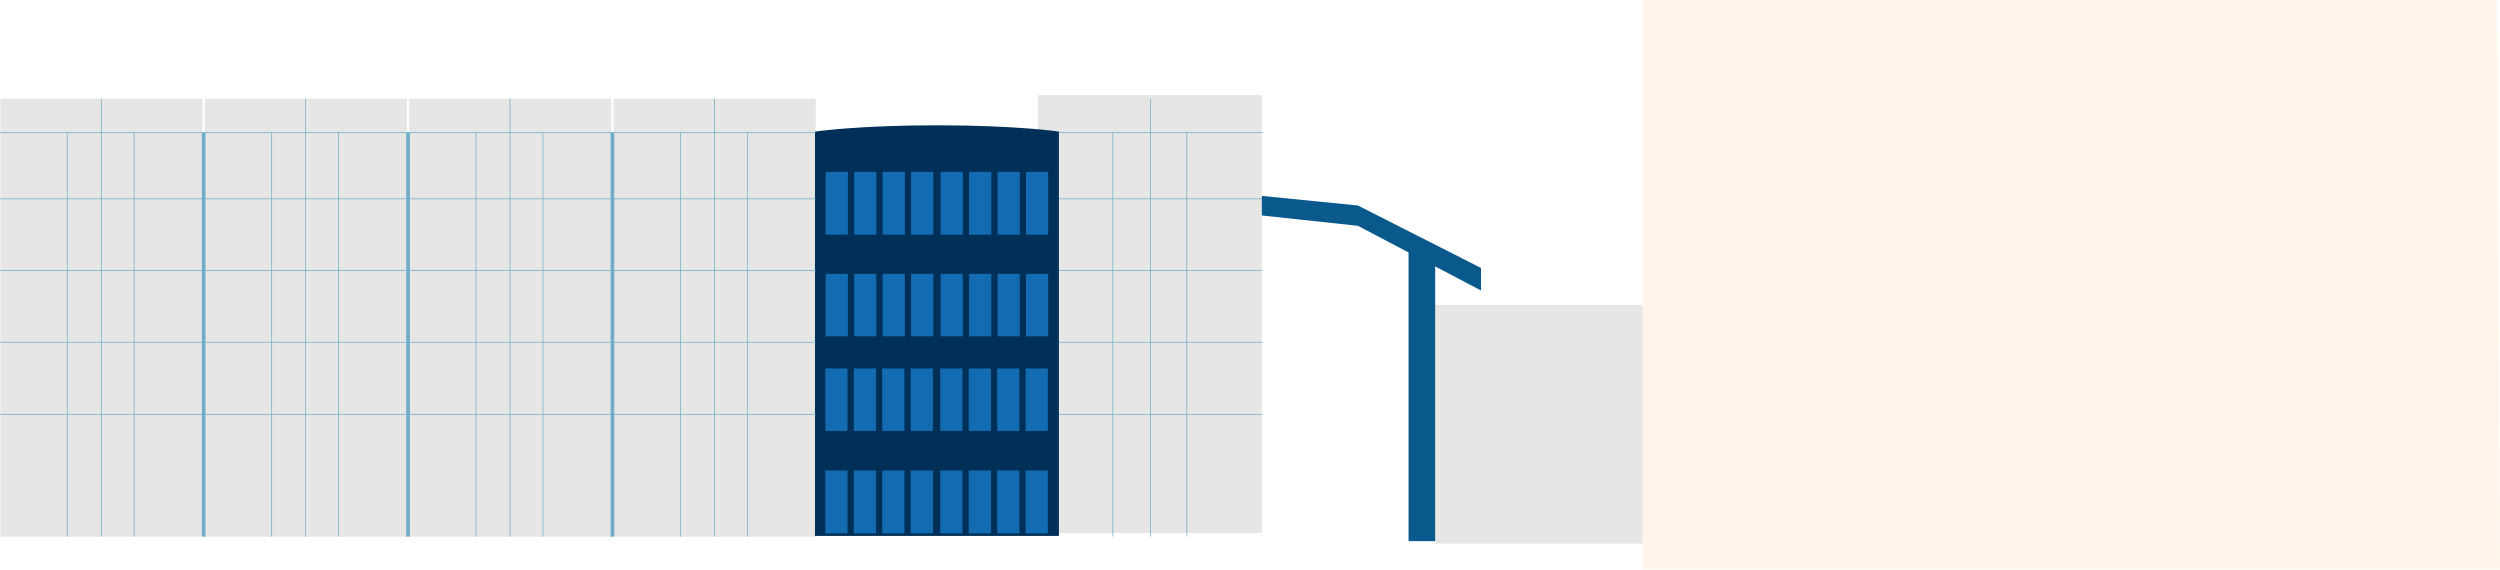 <?xml version="1.0" encoding="UTF-8"?>
<svg xmlns="http://www.w3.org/2000/svg" version="1.1" xmlns:xlink="http://www.w3.org/1999/xlink" viewBox="0 0 676.4 154.1">
  <defs>
    <style>
      .cls-1 {
        fill: #e6e6e5;
      }

      .cls-2 {
        fill: #a19078;
      }

      .cls-3 {
        stroke-width: .2px;
      }

      .cls-3, .cls-4, .cls-5 {
        fill: none;
      }

      .cls-3, .cls-5 {
        stroke: #71acca;
        stroke-miterlimit: 10;
      }

      .cls-6 {
        fill: #136cb2;
      }

      .cls-7 {
        fill: #003057;
      }

      .cls-8 {
        clip-path: url(#clippath-1);
      }

      .cls-9 {
        fill: #09598d;
      }

      .cls-10 {
        fill: url(#PLS);
      }

      .cls-11 {
        clip-path: url(#clippath-3);
      }

      .cls-12 {
        fill: #273c63;
      }

      .cls-13 {
        fill: #fff5ec;
      }

      .cls-14 {
        clip-path: url(#clippath-2);
      }

      .cls-15 {
        fill: #cfc1a7;
      }

      .cls-16 {
        fill: #4867a1;
      }

      .cls-17 {
        clip-path: url(#clippath);
      }
    </style>
    <clipPath id="clippath">
      <rect class="cls-4" x="254.2" y="46.4" width="29.4" height="44.6"/>
    </clipPath>
    <clipPath id="clippath-1">
      <rect class="cls-4" x="223.1" y="46.4" width="29.4" height="44.6"/>
    </clipPath>
    <clipPath id="clippath-2">
      <rect class="cls-4" x="254.1" y="99.7" width="29.4" height="44.6"/>
    </clipPath>
    <clipPath id="clippath-3">
      <rect class="cls-4" x="223" y="99.7" width="29.4" height="44.6"/>
    </clipPath>
    <pattern id="PLS" x="0" y="0" width="342" height="334.6" patternTransform="translate(-22665.3 10421) scale(.5 .6)" patternUnits="userSpaceOnUse" viewBox="0 0 342 334.6">
      <g>
        <rect class="cls-4" width="342" height="334.6"/>
        <g>
          <rect class="cls-4" width="342" height="334.6"/>
          <g>
            <rect class="cls-4" width="342" height="334.6"/>
            <g>
              <polygon class="cls-15" points="327.1 314.4 334.5 320.6 341.8 314.4 341.8 273.9 334.5 267.7 327.1 273.9 327.1 314.4"/>
              <polygon class="cls-2" points="329.8 290 334.5 294.1 339.1 290 339.1 275.3 334.5 271.2 329.8 275.3 329.8 290"/>
              <polygon class="cls-2" points="329.8 314.2 334.5 318.3 339.1 314.2 339.1 299.5 334.5 295.3 329.8 299.5 329.8 314.2"/>
              <polygon class="cls-15" points="335.8 333.4 343.2 338.8 350.6 333.2 350.6 322.9 343.2 316.7 335.8 322.9 335.8 333.4"/>
              <polygon class="cls-2" points="338.5 331.1 343.2 334.6 347.9 331.1 347.9 324.4 343.2 320.9 338.5 324.4 338.5 331.1"/>
              <polygon class="cls-15" points="309.9 314.4 317.3 320.6 324.7 314.4 324.7 273.9 317.3 267.7 309.9 273.9 309.9 314.4"/>
              <polygon class="cls-2" points="312.6 290 317.3 294.1 322 290 322 275.3 317.3 271.2 312.6 275.3 312.6 290"/>
              <polygon class="cls-2" points="312.6 314.2 317.3 318.3 322 314.2 322 299.5 317.3 295.3 312.6 299.5 312.6 314.2"/>
              <polygon class="cls-15" points="301.6 333.4 309 338.8 316.4 333.2 316.4 322.9 309 316.7 301.6 322.9 301.6 333.4"/>
              <polygon class="cls-2" points="304.3 331.1 309 334.6 313.7 331.1 313.7 324.4 309 320.9 304.3 324.4 304.3 331.1"/>
              <polygon class="cls-12" points="292.8 314.4 300.2 320.6 307.6 314.4 307.6 273.9 300.2 267.7 292.8 273.9 292.8 314.4"/>
              <polygon class="cls-16" points="295.4 314.4 305 314.4 305 295.3 295.4 295.3 295.4 314.4"/>
            </g>
            <g>
              <polygon class="cls-15" points="173.2 314.4 180.6 320.6 188 314.4 188 273.9 180.6 267.7 173.2 273.9 173.2 314.4"/>
              <polygon class="cls-2" points="175.9 290 180.6 294.1 185.3 290 185.3 275.3 180.6 271.2 175.9 275.3 175.9 290"/>
              <polygon class="cls-2" points="175.9 314.2 180.6 318.3 185.3 314.2 185.3 299.5 180.6 295.3 175.9 299.5 175.9 314.2"/>
              <polygon class="cls-15" points="156.1 314.4 163.4 320.6 170.8 314.4 170.8 273.9 163.4 267.7 156.1 273.9 156.1 314.4"/>
              <polygon class="cls-2" points="158.8 290 163.4 294.1 168.1 290 168.1 275.3 163.4 271.2 158.8 275.3 158.8 290"/>
              <polygon class="cls-2" points="158.8 314.2 163.4 318.3 168.1 314.2 168.1 299.5 163.4 295.3 158.8 299.5 158.8 314.2"/>
              <polygon class="cls-15" points="164.8 333.4 172.2 338.8 179.6 333.2 179.6 322.9 172.2 316.7 164.8 322.9 164.8 333.4"/>
              <polygon class="cls-2" points="167.5 331.1 172.2 334.6 176.9 331.1 176.9 324.4 172.2 320.9 167.5 324.4 167.5 331.1"/>
              <polygon class="cls-15" points="138.9 314.4 146.3 320.6 153.7 314.4 153.7 273.9 146.3 267.7 138.9 273.9 138.9 314.4"/>
              <polygon class="cls-2" points="141.6 290 146.3 294.1 151 290 151 275.3 146.3 271.2 141.6 275.3 141.6 290"/>
              <polygon class="cls-2" points="141.6 314.2 146.3 318.3 151 314.2 151 299.5 146.3 295.3 141.6 299.5 141.6 314.2"/>
              <polygon class="cls-15" points="130.6 333.4 138 338.8 145.4 333.2 145.4 322.9 138 316.7 130.6 322.9 130.6 333.4"/>
              <polygon class="cls-2" points="133.3 331.1 138 334.6 142.7 331.1 142.7 324.4 138 320.9 133.3 324.4 133.3 331.1"/>
              <polygon class="cls-12" points="121.8 314.4 129.2 320.6 136.6 314.4 136.6 273.9 129.2 267.7 121.8 273.9 121.8 314.4"/>
              <polygon class="cls-16" points="124.4 314.4 134.1 314.4 134.1 295.3 124.4 295.3 124.4 314.4"/>
              <polygon class="cls-15" points="205.1 314.4 197.7 320.6 190.3 314.4 190.3 273.9 197.7 267.7 205.1 273.9 205.1 314.4"/>
              <polygon class="cls-2" points="202.4 290 197.7 294.1 193 290 193 275.3 197.7 271.2 202.4 275.3 202.4 290"/>
              <polygon class="cls-2" points="202.4 314.2 197.7 318.3 193 314.2 193 299.5 197.7 295.3 202.4 299.5 202.4 314.2"/>
              <polygon class="cls-15" points="213.8 333.4 206.4 338.8 199 333.2 199 322.9 206.4 316.7 213.8 322.9 213.8 333.4"/>
              <polygon class="cls-2" points="211.1 331.1 206.4 334.6 201.7 331.1 201.7 324.4 206.4 320.9 211.1 324.4 211.1 331.1"/>
              <polygon class="cls-12" points="222.2 314.4 214.8 320.6 207.4 314.4 207.4 273.9 214.8 267.7 222.2 273.9 222.2 314.4"/>
              <rect class="cls-16" x="210" y="295.3" width="9.7" height="19.1"/>
              <polygon class="cls-15" points="241.6 314.4 249 320.6 256.4 314.4 256.4 273.9 249 267.7 241.6 273.9 241.6 314.4"/>
              <polygon class="cls-2" points="244.3 290 249 294.1 253.7 290 253.7 275.3 249 271.2 244.3 275.3 244.3 290"/>
              <polygon class="cls-2" points="244.3 314.2 249 318.3 253.7 314.2 253.7 299.5 249 295.3 244.3 299.5 244.3 314.2"/>
              <polygon class="cls-15" points="224.5 314.4 231.9 320.6 239.3 314.4 239.3 273.9 231.9 267.7 224.5 273.9 224.5 314.4"/>
              <polygon class="cls-2" points="227.2 290 231.9 294.1 236.6 290 236.6 275.3 231.9 271.2 227.2 275.3 227.2 290"/>
              <polygon class="cls-2" points="227.2 314.2 231.9 318.3 236.6 314.2 236.6 299.5 231.9 295.3 227.2 299.5 227.2 314.2"/>
              <polygon class="cls-15" points="233.1 333.4 240.5 338.8 247.9 333.2 247.9 322.9 240.5 316.7 233.1 322.9 233.1 333.4"/>
              <polygon class="cls-2" points="235.8 331.1 240.5 334.6 245.2 331.1 245.2 324.4 240.5 320.9 235.8 324.4 235.8 331.1"/>
              <polygon class="cls-15" points="275.9 314.4 283.3 320.6 290.7 314.4 290.7 273.9 283.3 267.7 275.9 273.9 275.9 314.4"/>
              <polygon class="cls-2" points="278.6 290 283.3 294.1 288 290 288 275.3 283.3 271.2 278.6 275.3 278.6 290"/>
              <polygon class="cls-2" points="278.6 314.2 283.3 318.3 288 314.2 288 299.5 283.3 295.3 278.6 299.5 278.6 314.2"/>
              <polygon class="cls-15" points="258.8 314.4 266.1 320.6 273.5 314.4 273.5 273.9 266.1 267.7 258.8 273.9 258.8 314.4"/>
              <polygon class="cls-2" points="261.5 290 266.1 294.1 270.9 290 270.9 275.3 266.1 271.2 261.5 275.3 261.5 290"/>
              <polygon class="cls-2" points="261.5 314.2 266.1 318.3 270.9 314.2 270.9 299.5 266.1 295.3 261.5 299.5 261.5 314.2"/>
              <polygon class="cls-15" points="267.3 333.4 274.7 338.8 282.1 333.2 282.1 322.9 274.7 316.7 267.3 322.9 267.3 333.4"/>
              <polygon class="cls-2" points="270 331.1 274.7 334.6 279.4 331.1 279.4 324.4 274.7 320.9 270 324.4 270 331.1"/>
            </g>
            <g>
              <polygon class="cls-15" points="2.2 314.4 9.6 320.6 17 314.4 17 273.9 9.6 267.7 2.2 273.9 2.2 314.4"/>
              <polygon class="cls-2" points="4.9 290 9.6 294.1 14.3 290 14.3 275.3 9.6 271.2 4.9 275.3 4.9 290"/>
              <polygon class="cls-2" points="4.9 314.2 9.6 318.3 14.3 314.2 14.3 299.5 9.6 295.3 4.9 299.5 4.9 314.2"/>
              <polygon class="cls-15" points="-6.2 333.4 1.2 338.8 8.6 333.2 8.6 322.9 1.2 316.7 -6.2 322.9 -6.2 333.4"/>
              <polygon class="cls-2" points="-3.5 331.1 1.2 334.6 5.9 331.1 5.9 324.4 1.2 320.9 -3.5 324.4 -3.5 331.1"/>
              <polygon class="cls-15" points="34.1 314.4 26.7 320.6 19.3 314.4 19.3 273.9 26.7 267.7 34.1 273.9 34.1 314.4"/>
              <polygon class="cls-2" points="31.4 290 26.7 294.1 22 290 22 275.3 26.7 271.2 31.4 275.3 31.4 290"/>
              <polygon class="cls-2" points="31.4 314.2 26.7 318.3 22 314.2 22 299.5 26.7 295.3 31.4 299.5 31.4 314.2"/>
              <polygon class="cls-15" points="42.8 333.4 35.3 338.8 28 333.2 28 322.9 35.3 316.7 42.8 322.9 42.8 333.4"/>
              <polygon class="cls-2" points="40 331.1 35.3 334.6 30.7 331.1 30.7 324.4 35.3 320.9 40 324.4 40 331.1"/>
              <polygon class="cls-12" points="51.2 314.4 43.8 320.6 36.4 314.4 36.4 273.9 43.8 267.7 51.2 273.9 51.2 314.4"/>
              <rect class="cls-16" x="39" y="295.3" width="9.7" height="19.1"/>
              <polygon class="cls-15" points="70.6 314.4 78 320.6 85.4 314.4 85.4 273.9 78 267.7 70.6 273.9 70.6 314.4"/>
              <polygon class="cls-2" points="73.3 290 78 294.1 82.7 290 82.7 275.3 78 271.2 73.3 275.3 73.3 290"/>
              <polygon class="cls-2" points="73.3 314.2 78 318.3 82.7 314.2 82.7 299.5 78 295.3 73.3 299.5 73.3 314.2"/>
              <polygon class="cls-15" points="53.5 314.4 60.9 320.6 68.3 314.4 68.3 273.9 60.9 267.7 53.5 273.9 53.5 314.4"/>
              <polygon class="cls-2" points="56.2 290 60.9 294.1 65.6 290 65.6 275.3 60.9 271.2 56.2 275.3 56.2 290"/>
              <polygon class="cls-2" points="56.2 314.2 60.9 318.3 65.6 314.2 65.6 299.5 60.9 295.3 56.2 299.5 56.2 314.2"/>
              <polygon class="cls-15" points="62.1 333.4 69.5 338.8 76.9 333.2 76.9 322.9 69.5 316.7 62.1 322.9 62.1 333.4"/>
              <polygon class="cls-2" points="64.8 331.1 69.5 334.6 74.2 331.1 74.2 324.4 69.5 320.9 64.8 324.4 64.8 331.1"/>
              <polygon class="cls-15" points="104.9 314.4 112.3 320.6 119.7 314.4 119.7 273.9 112.3 267.7 104.9 273.9 104.9 314.4"/>
              <polygon class="cls-2" points="107.6 290 112.3 294.1 117 290 117 275.3 112.3 271.2 107.6 275.3 107.6 290"/>
              <polygon class="cls-2" points="107.6 314.2 112.3 318.3 117 314.2 117 299.5 112.3 295.3 107.6 299.5 107.6 314.2"/>
              <polygon class="cls-15" points="87.8 314.4 95.2 320.6 102.6 314.4 102.6 273.9 95.2 267.7 87.8 273.9 87.8 314.4"/>
              <polygon class="cls-2" points="90.5 290 95.2 294.1 99.8 290 99.8 275.3 95.2 271.2 90.5 275.3 90.5 290"/>
              <polygon class="cls-2" points="90.5 314.2 95.2 318.3 99.8 314.2 99.8 299.5 95.2 295.3 90.5 299.5 90.5 314.2"/>
              <polygon class="cls-15" points="96.3 333.4 103.7 338.8 111.1 333.2 111.1 322.9 103.7 316.7 96.3 322.9 96.3 333.4"/>
              <polygon class="cls-2" points="99 331.1 103.7 334.6 108.4 331.1 108.4 324.4 103.7 320.9 99 324.4 99 331.1"/>
            </g>
            <g>
              <polygon class="cls-15" points="241.6 247.5 249 253.7 256.4 247.5 256.4 206.9 249 200.7 241.6 206.9 241.6 247.5"/>
              <polygon class="cls-2" points="244.3 223.1 249 227.2 253.7 223.1 253.7 208.4 249 204.2 244.3 208.4 244.3 223.1"/>
              <polygon class="cls-2" points="244.3 247.2 249 251.4 253.7 247.2 253.7 232.6 249 228.4 244.3 232.6 244.3 247.2"/>
              <polygon class="cls-15" points="224.5 247.5 231.9 253.7 239.2 247.5 239.2 206.9 231.9 200.7 224.5 206.9 224.5 247.5"/>
              <polygon class="cls-2" points="227.2 223.1 231.9 227.2 236.6 223.1 236.6 208.4 231.9 204.2 227.2 208.4 227.2 223.1"/>
              <polygon class="cls-2" points="227.2 247.2 231.9 251.4 236.6 247.2 236.6 232.6 231.9 228.4 227.2 232.6 227.2 247.2"/>
              <polygon class="cls-15" points="233.2 266.5 240.6 271.9 248 266.3 248 256 240.6 249.8 233.2 256 233.2 266.5"/>
              <polygon class="cls-2" points="235.9 264.2 240.6 267.7 245.3 264.2 245.3 257.5 240.6 254 235.9 257.5 235.9 264.2"/>
              <polygon class="cls-15" points="207.3 247.5 214.7 253.7 222.1 247.5 222.1 206.9 214.7 200.7 207.3 206.9 207.3 247.5"/>
              <polygon class="cls-2" points="210 223.1 214.7 227.2 219.4 223.1 219.4 208.4 214.7 204.2 210 208.4 210 223.1"/>
              <polygon class="cls-2" points="210 247.2 214.7 251.4 219.4 247.2 219.4 232.6 214.7 228.4 210 232.6 210 247.2"/>
              <polygon class="cls-15" points="199 266.5 206.4 271.9 213.8 266.3 213.8 256 206.4 249.8 199 256 199 266.5"/>
              <polygon class="cls-2" points="201.7 264.2 206.4 267.7 211.1 264.2 211.1 257.5 206.4 254 201.7 257.5 201.7 264.2"/>
              <polygon class="cls-12" points="190.2 247.5 197.6 253.7 205 247.5 205 206.9 197.6 200.7 190.2 206.9 190.2 247.5"/>
              <polygon class="cls-16" points="192.8 247.5 202.4 247.5 202.4 228.4 192.8 228.4 192.8 247.5"/>
              <polygon class="cls-15" points="273.5 247.5 266.1 253.7 258.7 247.5 258.7 206.9 266.1 200.7 273.5 206.9 273.5 247.5"/>
              <polygon class="cls-2" points="270.8 223.1 266.1 227.2 261.4 223.1 261.4 208.4 266.1 204.2 270.8 208.4 270.8 223.1"/>
              <polygon class="cls-2" points="270.8 247.2 266.1 251.4 261.4 247.2 261.4 232.6 266.1 228.4 270.8 232.6 270.8 247.2"/>
              <polygon class="cls-15" points="282.1 266.5 274.8 271.9 267.4 266.3 267.4 256 274.8 249.8 282.1 256 282.1 266.5"/>
              <polygon class="cls-2" points="279.5 264.2 274.8 267.7 270.1 264.2 270.1 257.5 274.8 254 279.5 257.5 279.5 264.2"/>
              <polygon class="cls-12" points="290.6 247.5 283.2 253.7 275.8 247.5 275.8 206.9 283.2 200.7 290.6 206.9 290.6 247.5"/>
              <rect class="cls-16" x="278.4" y="228.4" width="9.7" height="19.1"/>
              <polygon class="cls-15" points="310 247.5 317.4 253.7 324.8 247.5 324.8 206.9 317.4 200.7 310 206.9 310 247.5"/>
              <polygon class="cls-2" points="312.7 223.1 317.4 227.2 322.1 223.1 322.1 208.4 317.4 204.2 312.7 208.4 312.7 223.1"/>
              <polygon class="cls-2" points="312.7 247.2 317.4 251.4 322.1 247.2 322.1 232.6 317.4 228.4 312.7 232.6 312.7 247.2"/>
              <polygon class="cls-15" points="292.9 247.5 300.3 253.7 307.7 247.5 307.7 206.9 300.3 200.7 292.9 206.9 292.9 247.5"/>
              <polygon class="cls-2" points="295.6 223.1 300.3 227.2 305 223.1 305 208.4 300.3 204.2 295.6 208.4 295.6 223.1"/>
              <polygon class="cls-2" points="295.6 247.2 300.3 251.4 305 247.2 305 232.6 300.3 228.4 295.6 232.6 295.6 247.2"/>
              <polygon class="cls-15" points="301.5 266.5 308.9 271.9 316.3 266.3 316.3 256 308.9 249.8 301.5 256 301.5 266.5"/>
              <polygon class="cls-2" points="304.2 264.2 308.9 267.7 313.6 264.2 313.6 257.5 308.9 254 304.2 257.5 304.2 264.2"/>
              <polygon class="cls-15" points="327.2 247.5 334.5 253.7 342 247.5 342 206.9 334.5 200.7 327.2 206.9 327.2 247.5"/>
              <polygon class="cls-2" points="329.9 223.1 334.5 227.2 339.2 223.1 339.2 208.4 334.5 204.2 329.9 208.4 329.9 223.1"/>
              <polygon class="cls-2" points="329.9 247.2 334.5 251.4 339.2 247.2 339.2 232.6 334.5 228.4 329.9 232.6 329.9 247.2"/>
              <polygon class="cls-15" points="335.7 266.5 343.1 271.9 350.5 266.3 350.5 256 343.1 249.8 335.7 256 335.7 266.5"/>
              <polygon class="cls-2" points="338.4 264.2 343.1 267.7 347.8 264.2 347.8 257.5 343.1 254 338.4 257.5 338.4 264.2"/>
            </g>
            <g>
              <polygon class="cls-15" points="70.6 247.5 78 253.7 85.4 247.5 85.4 206.9 78 200.7 70.6 206.9 70.6 247.5"/>
              <polygon class="cls-2" points="73.3 223.1 78 227.2 82.7 223.1 82.7 208.4 78 204.2 73.3 208.4 73.3 223.1"/>
              <polygon class="cls-2" points="73.3 247.2 78 251.4 82.7 247.2 82.7 232.6 78 228.4 73.3 232.6 73.3 247.2"/>
              <polygon class="cls-15" points="53.5 247.5 60.8 253.7 68.2 247.5 68.2 206.9 60.8 200.7 53.5 206.9 53.5 247.5"/>
              <polygon class="cls-2" points="56.2 223.1 60.8 227.2 65.6 223.1 65.6 208.4 60.8 204.2 56.2 208.4 56.2 223.1"/>
              <polygon class="cls-2" points="56.2 247.2 60.8 251.4 65.6 247.2 65.6 232.6 60.8 228.4 56.2 232.6 56.2 247.2"/>
              <polygon class="cls-15" points="62.2 266.5 69.6 271.9 77 266.3 77 256 69.6 249.8 62.2 256 62.2 266.5"/>
              <polygon class="cls-2" points="64.9 264.2 69.6 267.7 74.3 264.2 74.3 257.5 69.6 254 64.9 257.5 64.9 264.2"/>
              <polygon class="cls-15" points="36.3 247.5 43.7 253.7 51.1 247.5 51.1 206.9 43.7 200.7 36.3 206.9 36.3 247.5"/>
              <polygon class="cls-2" points="39 223.1 43.7 227.2 48.4 223.1 48.4 208.4 43.7 204.2 39 208.4 39 223.1"/>
              <polygon class="cls-2" points="39 247.2 43.7 251.4 48.4 247.2 48.4 232.6 43.7 228.4 39 232.6 39 247.2"/>
              <polygon class="cls-15" points="28 266.5 35.4 271.9 42.8 266.3 42.8 256 35.4 249.8 28 256 28 266.5"/>
              <polygon class="cls-2" points="30.7 264.2 35.4 267.7 40.1 264.2 40.1 257.5 35.4 254 30.7 257.5 30.7 264.2"/>
              <polygon class="cls-12" points="19.2 247.5 26.6 253.7 34 247.5 34 206.9 26.6 200.7 19.2 206.9 19.2 247.5"/>
              <polygon class="cls-16" points="21.8 247.5 31.5 247.5 31.5 228.4 21.8 228.4 21.8 247.5"/>
              <polygon class="cls-15" points="102.5 247.5 95.1 253.7 87.7 247.5 87.7 206.9 95.1 200.7 102.5 206.9 102.5 247.5"/>
              <polygon class="cls-2" points="99.8 223.1 95.1 227.2 90.4 223.1 90.4 208.4 95.1 204.2 99.8 208.4 99.8 223.1"/>
              <polygon class="cls-2" points="99.8 247.2 95.1 251.4 90.4 247.2 90.4 232.6 95.1 228.4 99.8 232.6 99.8 247.2"/>
              <polygon class="cls-15" points="111.2 266.5 103.8 271.9 96.4 266.3 96.4 256 103.8 249.8 111.2 256 111.2 266.5"/>
              <polygon class="cls-2" points="108.4 264.2 103.8 267.7 99.1 264.2 99.1 257.5 103.8 254 108.4 257.5 108.4 264.2"/>
              <polygon class="cls-12" points="119.6 247.5 112.2 253.7 104.8 247.5 104.8 206.9 112.2 200.7 119.6 206.9 119.6 247.5"/>
              <rect class="cls-16" x="107.4" y="228.4" width="9.7" height="19.1"/>
              <polygon class="cls-15" points="139 247.5 146.4 253.7 153.8 247.5 153.8 206.9 146.4 200.7 139 206.9 139 247.5"/>
              <polygon class="cls-2" points="141.7 223.1 146.4 227.2 151.1 223.1 151.1 208.4 146.4 204.2 141.7 208.4 141.7 223.1"/>
              <polygon class="cls-2" points="141.7 247.2 146.4 251.4 151.1 247.2 151.1 232.6 146.4 228.4 141.7 232.6 141.7 247.2"/>
              <polygon class="cls-15" points="121.9 247.5 129.3 253.7 136.7 247.5 136.7 206.9 129.3 200.7 121.9 206.9 121.9 247.5"/>
              <polygon class="cls-2" points="124.6 223.1 129.3 227.2 134 223.1 134 208.4 129.3 204.2 124.6 208.4 124.6 223.1"/>
              <polygon class="cls-2" points="124.6 247.2 129.3 251.4 134 247.2 134 232.6 129.3 228.4 124.6 232.6 124.6 247.2"/>
              <polygon class="cls-15" points="130.5 266.5 137.9 271.9 145.3 266.3 145.3 256 137.9 249.8 130.5 256 130.5 266.5"/>
              <polygon class="cls-2" points="133.2 264.2 137.9 267.7 142.6 264.2 142.6 257.5 137.9 254 133.2 257.5 133.2 264.2"/>
              <polygon class="cls-15" points="173.3 247.5 180.7 253.7 188.1 247.5 188.1 206.9 180.7 200.7 173.3 206.9 173.3 247.5"/>
              <polygon class="cls-2" points="176 223.1 180.7 227.2 185.4 223.1 185.4 208.4 180.7 204.2 176 208.4 176 223.1"/>
              <polygon class="cls-2" points="176 247.2 180.7 251.4 185.4 247.2 185.4 232.6 180.7 228.4 176 232.6 176 247.2"/>
              <polygon class="cls-15" points="156.2 247.5 163.6 253.7 170.9 247.5 170.9 206.9 163.6 200.7 156.2 206.9 156.2 247.5"/>
              <polygon class="cls-2" points="158.9 223.1 163.6 227.2 168.2 223.1 168.2 208.4 163.6 204.2 158.9 208.4 158.9 223.1"/>
              <polygon class="cls-2" points="158.9 247.2 163.6 251.4 168.2 247.2 168.2 232.6 163.6 228.4 158.9 232.6 158.9 247.2"/>
              <polygon class="cls-15" points="164.7 266.5 172.1 271.9 179.5 266.3 179.5 256 172.1 249.8 164.7 256 164.7 266.5"/>
              <polygon class="cls-2" points="167.4 264.2 172.1 267.7 176.8 264.2 176.8 257.5 172.1 254 167.4 257.5 167.4 264.2"/>
            </g>
            <g>
              <polygon class="cls-15" points="2.3 247.5 9.7 253.7 17.1 247.5 17.1 206.9 9.7 200.7 2.3 206.9 2.3 247.5"/>
              <polygon class="cls-2" points="5 223.1 9.7 227.2 14.4 223.1 14.4 208.4 9.7 204.2 5 208.4 5 223.1"/>
              <polygon class="cls-2" points="5 247.2 9.7 251.4 14.4 247.2 14.4 232.6 9.7 228.4 5 232.6 5 247.2"/>
              <polygon class="cls-15" points="-6.3 266.5 1.1 271.9 8.5 266.3 8.5 256 1.1 249.8 -6.3 256 -6.3 266.5"/>
              <polygon class="cls-2" points="-3.6 264.2 1.1 267.7 5.8 264.2 5.8 257.5 1.1 254 -3.6 257.5 -3.6 264.2"/>
            </g>
            <g>
              <polygon class="cls-15" points="310 180.6 317.4 186.8 324.8 180.6 324.8 140 317.4 133.8 310 140 310 180.6"/>
              <polygon class="cls-2" points="312.7 156.1 317.4 160.3 322.1 156.1 322.1 141.5 317.4 137.3 312.7 141.5 312.7 156.1"/>
              <polygon class="cls-2" points="312.7 180.3 317.4 184.5 322.1 180.3 322.1 165.6 317.4 161.5 312.7 165.6 312.7 180.3"/>
              <polygon class="cls-15" points="292.9 180.6 300.2 186.8 307.6 180.6 307.6 140 300.2 133.8 292.9 140 292.9 180.6"/>
              <polygon class="cls-2" points="295.6 156.1 300.2 160.3 305 156.1 305 141.5 300.2 137.3 295.6 141.5 295.6 156.1"/>
              <polygon class="cls-2" points="295.6 180.3 300.2 184.5 305 180.3 305 165.6 300.2 161.5 295.6 165.6 295.6 180.3"/>
              <polygon class="cls-15" points="301.6 199.5 309 204.9 316.4 199.3 316.4 189.1 309 182.9 301.6 189.1 301.6 199.5"/>
              <polygon class="cls-2" points="304.3 197.3 309 200.7 313.7 197.3 313.7 190.5 309 187.1 304.3 190.5 304.3 197.3"/>
              <polygon class="cls-15" points="275.7 180.6 283.1 186.8 290.5 180.6 290.5 140 283.1 133.8 275.7 140 275.7 180.6"/>
              <polygon class="cls-2" points="278.4 156.1 283.1 160.3 287.8 156.1 287.8 141.5 283.1 137.3 278.4 141.5 278.4 156.1"/>
              <polygon class="cls-2" points="278.4 180.3 283.1 184.5 287.8 180.3 287.8 165.6 283.1 161.5 278.4 165.6 278.4 180.3"/>
              <polygon class="cls-15" points="267.4 199.5 274.8 204.9 282.2 199.3 282.2 189.1 274.8 182.9 267.4 189.1 267.4 199.5"/>
              <polygon class="cls-2" points="270.1 197.3 274.8 200.7 279.5 197.3 279.5 190.5 274.8 187.1 270.1 190.5 270.1 197.3"/>
              <polygon class="cls-12" points="258.6 180.6 266 186.8 273.4 180.6 273.4 140 266 133.8 258.6 140 258.6 180.6"/>
              <polygon class="cls-16" points="261.2 180.6 270.9 180.6 270.9 161.5 261.2 161.5 261.2 180.6"/>
              <polygon class="cls-15" points="341.9 180.6 334.5 186.8 327.1 180.6 327.1 140 334.5 133.8 341.9 140 341.9 180.6"/>
              <polygon class="cls-2" points="339.2 156.1 334.5 160.3 329.8 156.1 329.8 141.5 334.5 137.3 339.2 141.5 339.2 156.1"/>
              <polygon class="cls-2" points="339.2 180.3 334.5 184.5 329.8 180.3 329.8 165.6 334.5 161.5 339.2 165.6 339.2 180.3"/>
              <polygon class="cls-15" points="350.5 199.5 343.1 204.9 335.8 199.3 335.8 189.1 343.1 182.9 350.5 189.1 350.5 199.5"/>
              <polygon class="cls-2" points="347.9 197.3 343.1 200.7 338.5 197.3 338.5 190.5 343.1 187.1 347.9 190.5 347.9 197.3"/>
            </g>
            <g>
              <polygon class="cls-15" points="139 180.6 146.4 186.8 153.8 180.6 153.8 140 146.4 133.8 139 140 139 180.6"/>
              <polygon class="cls-2" points="141.7 156.1 146.4 160.3 151.1 156.1 151.1 141.5 146.4 137.3 141.7 141.5 141.7 156.1"/>
              <polygon class="cls-2" points="141.7 180.3 146.4 184.5 151.1 180.3 151.1 165.6 146.4 161.5 141.7 165.6 141.7 180.3"/>
              <polygon class="cls-15" points="121.9 180.6 129.2 186.8 136.6 180.6 136.6 140 129.2 133.8 121.9 140 121.9 180.6"/>
              <polygon class="cls-2" points="124.6 156.1 129.2 160.3 133.9 156.1 133.9 141.5 129.2 137.3 124.6 141.5 124.6 156.1"/>
              <polygon class="cls-2" points="124.6 180.3 129.2 184.5 133.9 180.3 133.9 165.6 129.2 161.5 124.6 165.6 124.6 180.3"/>
              <polygon class="cls-15" points="130.6 199.5 138 204.9 145.4 199.3 145.4 189.1 138 182.9 130.6 189.1 130.6 199.5"/>
              <polygon class="cls-2" points="133.3 197.3 138 200.7 142.7 197.3 142.7 190.5 138 187.1 133.3 190.5 133.3 197.3"/>
              <polygon class="cls-15" points="104.7 180.6 112.1 186.8 119.5 180.6 119.5 140 112.1 133.8 104.7 140 104.7 180.6"/>
              <polygon class="cls-2" points="107.4 156.1 112.1 160.3 116.8 156.1 116.8 141.5 112.1 137.3 107.4 141.5 107.4 156.1"/>
              <polygon class="cls-2" points="107.4 180.3 112.1 184.5 116.8 180.3 116.8 165.6 112.1 161.5 107.4 165.6 107.4 180.3"/>
              <polygon class="cls-15" points="96.4 199.5 103.8 204.9 111.2 199.3 111.2 189.1 103.8 182.9 96.4 189.1 96.4 199.5"/>
              <polygon class="cls-2" points="99.1 197.3 103.8 200.7 108.5 197.3 108.5 190.5 103.8 187.1 99.1 190.5 99.1 197.3"/>
              <polygon class="cls-12" points="87.6 180.6 95 186.8 102.4 180.6 102.4 140 95 133.8 87.6 140 87.6 180.6"/>
              <polygon class="cls-16" points="90.2 180.6 99.8 180.6 99.8 161.5 90.2 161.5 90.2 180.6"/>
              <polygon class="cls-15" points="170.9 180.6 163.5 186.8 156.1 180.6 156.1 140 163.5 133.8 170.9 140 170.9 180.6"/>
              <polygon class="cls-2" points="168.2 156.1 163.5 160.3 158.8 156.1 158.8 141.5 163.5 137.3 168.2 141.5 168.2 156.1"/>
              <polygon class="cls-2" points="168.2 180.3 163.5 184.5 158.8 180.3 158.8 165.6 163.5 161.5 168.2 165.6 168.2 180.3"/>
              <polygon class="cls-15" points="179.6 199.5 172.1 204.9 164.8 199.3 164.8 189.1 172.1 182.9 179.6 189.1 179.6 199.5"/>
              <polygon class="cls-2" points="176.9 197.3 172.1 200.7 167.5 197.3 167.5 190.5 172.1 187.1 176.9 190.5 176.9 197.3"/>
              <polygon class="cls-12" points="188 180.6 180.6 186.8 173.2 180.6 173.2 140 180.6 133.8 188 140 188 180.6"/>
              <rect class="cls-16" x="175.8" y="161.5" width="9.7" height="19.1"/>
              <polygon class="cls-15" points="207.4 180.6 214.8 186.8 222.2 180.6 222.2 140 214.8 133.8 207.4 140 207.4 180.6"/>
              <polygon class="cls-2" points="210.1 156.1 214.8 160.3 219.5 156.1 219.5 141.5 214.8 137.3 210.1 141.5 210.1 156.1"/>
              <polygon class="cls-2" points="210.1 180.3 214.8 184.5 219.5 180.3 219.5 165.6 214.8 161.5 210.1 165.6 210.1 180.3"/>
              <polygon class="cls-15" points="190.3 180.6 197.7 186.8 205.1 180.6 205.1 140 197.7 133.8 190.3 140 190.3 180.6"/>
              <polygon class="cls-2" points="193 156.1 197.7 160.3 202.4 156.1 202.4 141.5 197.7 137.3 193 141.5 193 156.1"/>
              <polygon class="cls-2" points="193 180.3 197.7 184.5 202.4 180.3 202.4 165.6 197.7 161.5 193 165.6 193 180.3"/>
              <polygon class="cls-15" points="198.9 199.5 206.3 204.9 213.7 199.3 213.7 189.1 206.3 182.9 198.9 189.1 198.9 199.5"/>
              <polygon class="cls-2" points="201.6 197.3 206.3 200.7 211 197.3 211 190.5 206.3 187.1 201.6 190.5 201.6 197.3"/>
              <polygon class="cls-15" points="241.7 180.6 249.1 186.8 256.5 180.6 256.5 140 249.1 133.8 241.7 140 241.7 180.6"/>
              <polygon class="cls-2" points="244.4 156.1 249.1 160.3 253.8 156.1 253.8 141.5 249.1 137.3 244.4 141.5 244.4 156.1"/>
              <polygon class="cls-2" points="244.4 180.3 249.1 184.5 253.8 180.3 253.8 165.6 249.1 161.5 244.4 165.6 244.4 180.3"/>
              <polygon class="cls-15" points="224.6 180.6 231.9 186.8 239.4 180.6 239.4 140 231.9 133.8 224.6 140 224.6 180.6"/>
              <polygon class="cls-2" points="227.3 156.1 231.9 160.3 236.6 156.1 236.6 141.5 231.9 137.3 227.3 141.5 227.3 156.1"/>
              <polygon class="cls-2" points="227.3 180.3 231.9 184.5 236.6 180.3 236.6 165.6 231.9 161.5 227.3 165.6 227.3 180.3"/>
              <polygon class="cls-15" points="233.1 199.5 240.5 204.9 247.9 199.3 247.9 189.1 240.5 182.9 233.1 189.1 233.1 199.5"/>
              <polygon class="cls-2" points="235.8 197.3 240.5 200.7 245.2 197.3 245.2 190.5 240.5 187.1 235.8 190.5 235.8 197.3"/>
            </g>
            <g>
              <polygon class="cls-15" points="8.6 199.5 1.1 204.9 -6.2 199.3 -6.2 189.1 1.1 182.9 8.6 189.1 8.6 199.5"/>
              <polygon class="cls-2" points="5.8 197.3 1.1 200.7 -3.5 197.3 -3.5 190.5 1.1 187.1 5.8 190.5 5.8 197.3"/>
              <polygon class="cls-12" points="17 180.6 9.6 186.8 2.2 180.6 2.2 140 9.6 133.8 17 140 17 180.6"/>
              <rect class="cls-16" x="4.8" y="161.5" width="9.7" height="19.1"/>
              <polygon class="cls-15" points="36.4 180.6 43.8 186.8 51.2 180.6 51.2 140 43.8 133.8 36.4 140 36.4 180.6"/>
              <polygon class="cls-2" points="39.1 156.1 43.8 160.3 48.5 156.1 48.5 141.5 43.8 137.3 39.1 141.5 39.1 156.1"/>
              <polygon class="cls-2" points="39.1 180.3 43.8 184.5 48.5 180.3 48.5 165.6 43.8 161.5 39.1 165.6 39.1 180.3"/>
              <polygon class="cls-15" points="19.3 180.6 26.7 186.8 34.1 180.6 34.1 140 26.7 133.8 19.3 140 19.3 180.6"/>
              <polygon class="cls-2" points="22 156.1 26.7 160.3 31.4 156.1 31.4 141.5 26.7 137.3 22 141.5 22 156.1"/>
              <polygon class="cls-2" points="22 180.3 26.7 184.5 31.4 180.3 31.4 165.6 26.7 161.5 22 165.6 22 180.3"/>
              <polygon class="cls-15" points="27.9 199.5 35.3 204.9 42.7 199.3 42.7 189.1 35.3 182.9 27.9 189.1 27.9 199.5"/>
              <polygon class="cls-2" points="30.6 197.3 35.3 200.7 40 197.3 40 190.5 35.3 187.1 30.6 190.5 30.6 197.3"/>
              <polygon class="cls-15" points="70.7 180.6 78.1 186.8 85.5 180.6 85.5 140 78.1 133.8 70.7 140 70.7 180.6"/>
              <polygon class="cls-2" points="73.4 156.1 78.1 160.3 82.8 156.1 82.8 141.5 78.1 137.3 73.4 141.5 73.4 156.1"/>
              <polygon class="cls-2" points="73.4 180.3 78.1 184.5 82.8 180.3 82.8 165.6 78.1 161.5 73.4 165.6 73.4 180.3"/>
              <polygon class="cls-15" points="53.6 180.6 61 186.8 68.3 180.6 68.3 140 61 133.8 53.6 140 53.6 180.6"/>
              <polygon class="cls-2" points="56.3 156.1 61 160.3 65.7 156.1 65.7 141.5 61 137.3 56.3 141.5 56.3 156.1"/>
              <polygon class="cls-2" points="56.3 180.3 61 184.5 65.7 180.3 65.7 165.6 61 161.5 56.3 165.6 56.3 180.3"/>
              <polygon class="cls-15" points="62.1 199.5 69.5 204.9 76.9 199.3 76.9 189.1 69.5 182.9 62.1 189.1 62.1 199.5"/>
              <polygon class="cls-2" points="64.8 197.3 69.5 200.7 74.2 197.3 74.2 190.5 69.5 187.1 64.8 190.5 64.8 197.3"/>
            </g>
            <g>
              <polygon class="cls-15" points="335.8 132.6 343.2 138 350.6 132.4 350.6 122.1 343.2 115.9 335.8 122.1 335.8 132.6"/>
              <polygon class="cls-2" points="338.5 130.3 343.2 133.8 347.9 130.3 347.9 123.6 343.2 120.1 338.5 123.6 338.5 130.3"/>
              <polygon class="cls-12" points="327 113.6 334.4 119.8 341.8 113.6 341.8 73.1 334.4 66.9 327 73.1 327 113.6"/>
              <polygon class="cls-16" points="329.6 113.6 339.2 113.6 339.2 94.6 329.6 94.6 329.6 113.6"/>
            </g>
            <g>
              <polygon class="cls-15" points="207.4 113.6 214.8 119.8 222.2 113.6 222.2 73.1 214.8 66.9 207.4 73.1 207.4 113.6"/>
              <polygon class="cls-2" points="210.1 89.2 214.8 93.4 219.5 89.2 219.5 74.5 214.8 70.4 210.1 74.5 210.1 89.2"/>
              <polygon class="cls-2" points="210.1 113.4 214.8 117.5 219.5 113.4 219.5 98.7 214.8 94.6 210.1 98.7 210.1 113.4"/>
              <polygon class="cls-15" points="190.3 113.6 197.6 119.8 205 113.6 205 73.1 197.6 66.9 190.3 73.1 190.3 113.6"/>
              <polygon class="cls-2" points="193 89.2 197.6 93.4 202.4 89.2 202.4 74.5 197.6 70.4 193 74.5 193 89.2"/>
              <polygon class="cls-2" points="193 113.4 197.6 117.5 202.4 113.4 202.4 98.7 197.6 94.6 193 98.7 193 113.4"/>
              <polygon class="cls-15" points="199 132.6 206.4 138 213.8 132.4 213.8 122.1 206.4 115.9 199 122.1 199 132.6"/>
              <polygon class="cls-2" points="201.7 130.3 206.4 133.8 211.1 130.3 211.1 123.6 206.4 120.1 201.7 123.6 201.7 130.3"/>
              <polygon class="cls-15" points="173.1 113.6 180.5 119.8 187.9 113.6 187.9 73.1 180.5 66.9 173.1 73.1 173.1 113.6"/>
              <polygon class="cls-2" points="175.8 89.2 180.5 93.4 185.2 89.2 185.2 74.5 180.5 70.4 175.8 74.5 175.8 89.2"/>
              <polygon class="cls-2" points="175.8 113.4 180.5 117.5 185.2 113.4 185.2 98.7 180.5 94.6 175.8 98.7 175.8 113.4"/>
              <polygon class="cls-15" points="164.8 132.6 172.2 138 179.6 132.4 179.6 122.1 172.2 115.9 164.8 122.1 164.8 132.6"/>
              <polygon class="cls-2" points="167.5 130.3 172.2 133.8 176.9 130.3 176.9 123.6 172.2 120.1 167.5 123.6 167.5 130.3"/>
              <polygon class="cls-12" points="156 113.6 163.4 119.8 170.8 113.6 170.8 73.1 163.4 66.9 156 73.1 156 113.6"/>
              <polygon class="cls-16" points="158.6 113.6 168.2 113.6 168.2 94.6 158.6 94.6 158.6 113.6"/>
              <polygon class="cls-15" points="239.3 113.6 231.9 119.8 224.5 113.6 224.5 73.1 231.9 66.9 239.3 73.1 239.3 113.6"/>
              <polygon class="cls-2" points="236.6 89.2 231.9 93.4 227.2 89.2 227.2 74.5 231.9 70.4 236.6 74.5 236.6 89.2"/>
              <polygon class="cls-2" points="236.6 113.4 231.9 117.5 227.2 113.4 227.2 98.7 231.9 94.6 236.6 98.7 236.6 113.4"/>
              <polygon class="cls-15" points="247.9 132.6 240.6 138 233.2 132.4 233.2 122.1 240.6 115.9 247.9 122.1 247.9 132.6"/>
              <polygon class="cls-2" points="245.2 130.3 240.6 133.8 235.9 130.3 235.9 123.6 240.6 120.1 245.2 123.6 245.2 130.3"/>
              <polygon class="cls-12" points="256.4 113.6 249 119.8 241.6 113.6 241.6 73.1 249 66.9 256.4 73.1 256.4 113.6"/>
              <rect class="cls-16" x="244.2" y="94.5" width="9.7" height="19.1"/>
              <polygon class="cls-15" points="275.8 113.6 283.2 119.8 290.6 113.6 290.6 73.1 283.2 66.9 275.8 73.1 275.8 113.6"/>
              <polygon class="cls-2" points="278.5 89.2 283.2 93.4 287.9 89.2 287.9 74.5 283.2 70.4 278.5 74.5 278.5 89.2"/>
              <polygon class="cls-2" points="278.5 113.4 283.2 117.5 287.9 113.4 287.9 98.7 283.2 94.6 278.5 98.7 278.5 113.4"/>
              <polygon class="cls-15" points="258.7 113.6 266.1 119.8 273.5 113.6 273.5 73.1 266.1 66.9 258.7 73.1 258.7 113.6"/>
              <polygon class="cls-2" points="261.4 89.2 266.1 93.4 270.8 89.2 270.8 74.5 266.1 70.4 261.4 74.5 261.4 89.2"/>
              <polygon class="cls-2" points="261.4 113.4 266.1 117.5 270.8 113.4 270.8 98.7 266.1 94.6 261.4 98.7 261.4 113.4"/>
              <polygon class="cls-15" points="267.3 132.6 274.7 138 282.1 132.4 282.1 122.1 274.7 115.9 267.3 122.1 267.3 132.6"/>
              <polygon class="cls-2" points="270 130.3 274.7 133.8 279.4 130.3 279.4 123.6 274.7 120.1 270 123.6 270 130.3"/>
              <polygon class="cls-15" points="310.1 113.6 317.5 119.8 324.9 113.6 324.9 73.1 317.5 66.9 310.1 73.1 310.1 113.6"/>
              <polygon class="cls-2" points="312.8 89.2 317.5 93.4 322.2 89.2 322.2 74.5 317.5 70.4 312.8 74.5 312.8 89.2"/>
              <polygon class="cls-2" points="312.8 113.4 317.5 117.5 322.2 113.4 322.2 98.7 317.5 94.6 312.8 98.7 312.8 113.4"/>
              <polygon class="cls-15" points="293 113.6 300.4 119.8 307.8 113.6 307.8 73.1 300.4 66.9 293 73.1 293 113.6"/>
              <polygon class="cls-2" points="295.7 89.2 300.4 93.4 305 89.2 305 74.5 300.4 70.4 295.7 74.5 295.7 89.2"/>
              <polygon class="cls-2" points="295.7 113.4 300.4 117.5 305 113.4 305 98.7 300.4 94.6 295.7 98.7 295.7 113.4"/>
              <polygon class="cls-15" points="301.5 132.6 308.9 138 316.3 132.4 316.3 122.1 308.9 115.9 301.5 122.1 301.5 132.6"/>
              <polygon class="cls-2" points="304.2 130.3 308.9 133.8 313.6 130.3 313.6 123.6 308.9 120.1 304.2 123.6 304.2 130.3"/>
            </g>
            <g>
              <polygon class="cls-15" points="36.4 113.6 43.8 119.8 51.2 113.6 51.2 73.1 43.8 66.9 36.4 73.1 36.4 113.6"/>
              <polygon class="cls-2" points="39.1 89.2 43.8 93.4 48.5 89.2 48.5 74.5 43.8 70.4 39.1 74.5 39.1 89.2"/>
              <polygon class="cls-2" points="39.1 113.4 43.8 117.5 48.5 113.4 48.5 98.7 43.8 94.6 39.1 98.7 39.1 113.4"/>
              <polygon class="cls-15" points="19.3 113.6 26.6 119.8 34 113.6 34 73.1 26.6 66.9 19.3 73.1 19.3 113.6"/>
              <polygon class="cls-2" points="22 89.2 26.6 93.4 31.4 89.2 31.4 74.5 26.6 70.4 22 74.5 22 89.2"/>
              <polygon class="cls-2" points="22 113.4 26.6 117.5 31.4 113.4 31.4 98.7 26.6 94.6 22 98.7 22 113.4"/>
              <polygon class="cls-15" points="28 132.6 35.4 138 42.8 132.4 42.8 122.1 35.4 115.9 28 122.1 28 132.6"/>
              <polygon class="cls-2" points="30.7 130.3 35.4 133.8 40.1 130.3 40.1 123.6 35.4 120.1 30.7 123.6 30.7 130.3"/>
              <polygon class="cls-15" points="2.1 113.6 9.5 119.8 16.9 113.6 16.9 73.1 9.5 66.9 2.1 73.1 2.1 113.6"/>
              <polygon class="cls-2" points="4.8 89.2 9.5 93.4 14.2 89.2 14.2 74.5 9.5 70.4 4.8 74.5 4.8 89.2"/>
              <polygon class="cls-2" points="4.8 113.4 9.5 117.5 14.2 113.4 14.2 98.7 9.5 94.6 4.8 98.7 4.8 113.4"/>
              <polygon class="cls-15" points="-6.2 132.6 1.2 138 8.6 132.4 8.6 122.1 1.2 115.9 -6.2 122.1 -6.2 132.6"/>
              <polygon class="cls-2" points="-3.5 130.3 1.2 133.8 5.9 130.3 5.9 123.6 1.2 120.1 -3.5 123.6 -3.5 130.3"/>
              <polygon class="cls-15" points="68.3 113.6 60.9 119.8 53.5 113.6 53.5 73.1 60.9 66.9 68.3 73.1 68.3 113.6"/>
              <polygon class="cls-2" points="65.6 89.2 60.9 93.4 56.2 89.2 56.2 74.5 60.9 70.4 65.6 74.5 65.6 89.2"/>
              <polygon class="cls-2" points="65.6 113.4 60.9 117.5 56.2 113.4 56.2 98.7 60.9 94.6 65.6 98.7 65.6 113.4"/>
              <polygon class="cls-15" points="76.9 132.6 69.6 138 62.2 132.4 62.2 122.1 69.6 115.9 76.9 122.1 76.9 132.6"/>
              <polygon class="cls-2" points="74.2 130.3 69.6 133.8 64.9 130.3 64.9 123.6 69.6 120.1 74.2 123.6 74.2 130.3"/>
              <polygon class="cls-12" points="85.4 113.6 78 119.8 70.6 113.6 70.6 73.1 78 66.9 85.4 73.1 85.4 113.6"/>
              <rect class="cls-16" x="73.2" y="94.5" width="9.7" height="19.1"/>
              <polygon class="cls-15" points="104.8 113.6 112.2 119.8 119.6 113.6 119.6 73.1 112.2 66.9 104.8 73.1 104.8 113.6"/>
              <polygon class="cls-2" points="107.5 89.2 112.2 93.4 116.9 89.2 116.9 74.5 112.2 70.4 107.5 74.5 107.5 89.2"/>
              <polygon class="cls-2" points="107.5 113.4 112.2 117.5 116.9 113.4 116.9 98.7 112.2 94.6 107.5 98.7 107.5 113.4"/>
              <polygon class="cls-15" points="87.7 113.6 95.1 119.8 102.5 113.6 102.5 73.1 95.1 66.9 87.7 73.1 87.7 113.6"/>
              <polygon class="cls-2" points="90.4 89.2 95.1 93.4 99.8 89.2 99.8 74.5 95.1 70.4 90.4 74.5 90.4 89.2"/>
              <polygon class="cls-2" points="90.4 113.4 95.1 117.5 99.8 113.4 99.8 98.7 95.1 94.6 90.4 98.7 90.4 113.4"/>
              <polygon class="cls-15" points="96.3 132.6 103.7 138 111.1 132.4 111.1 122.1 103.7 115.9 96.3 122.1 96.3 132.6"/>
              <polygon class="cls-2" points="99 130.3 103.7 133.8 108.4 130.3 108.4 123.6 103.7 120.1 99 123.6 99 130.3"/>
              <polygon class="cls-15" points="139.1 113.6 146.5 119.8 153.9 113.6 153.9 73.1 146.5 66.9 139.1 73.1 139.1 113.6"/>
              <polygon class="cls-2" points="141.8 89.2 146.5 93.4 151.2 89.2 151.2 74.5 146.5 70.4 141.8 74.5 141.8 89.2"/>
              <polygon class="cls-2" points="141.8 113.4 146.5 117.5 151.2 113.4 151.2 98.7 146.5 94.6 141.8 98.7 141.8 113.4"/>
              <polygon class="cls-15" points="122 113.6 129.4 119.8 136.8 113.6 136.8 73.1 129.4 66.9 122 73.1 122 113.6"/>
              <polygon class="cls-2" points="124.7 89.2 129.4 93.4 134.1 89.2 134.1 74.5 129.4 70.4 124.7 74.5 124.7 89.2"/>
              <polygon class="cls-2" points="124.7 113.4 129.4 117.5 134.1 113.4 134.1 98.7 129.4 94.6 124.7 98.7 124.7 113.4"/>
              <polygon class="cls-15" points="130.5 132.6 137.9 138 145.3 132.4 145.3 122.1 137.9 115.9 130.5 122.1 130.5 132.6"/>
              <polygon class="cls-2" points="133.2 130.3 137.9 133.8 142.6 130.3 142.6 123.6 137.9 120.1 133.2 123.6 133.2 130.3"/>
            </g>
            <g>
              <polygon class="cls-15" points="275.8 46.7 283.2 52.9 290.6 46.7 290.6 6.2 283.2 0 275.8 6.2 275.8 46.7"/>
              <polygon class="cls-2" points="278.5 22.3 283.2 26.4 287.9 22.3 287.9 7.6 283.2 3.4 278.5 7.6 278.5 22.3"/>
              <polygon class="cls-2" points="278.5 46.4 283.2 50.6 287.9 46.4 287.9 31.8 283.2 27.6 278.5 31.8 278.5 46.4"/>
              <polygon class="cls-15" points="258.7 46.7 266 52.9 273.4 46.7 273.4 6.2 266 0 258.7 6.2 258.7 46.7"/>
              <polygon class="cls-2" points="261.4 22.3 266 26.4 270.8 22.3 270.8 7.6 266 3.4 261.4 7.6 261.4 22.3"/>
              <polygon class="cls-2" points="261.4 46.4 266 50.6 270.8 46.4 270.8 31.8 266 27.6 261.4 31.8 261.4 46.4"/>
              <polygon class="cls-15" points="267.4 65.7 274.8 71.1 282.2 65.5 282.2 55.2 274.8 49 267.4 55.2 267.4 65.7"/>
              <polygon class="cls-2" points="270.1 63.4 274.8 66.9 279.5 63.4 279.5 56.7 274.8 53.2 270.1 56.7 270.1 63.4"/>
              <polygon class="cls-15" points="241.5 46.7 248.9 52.9 256.3 46.7 256.3 6.2 248.9 0 241.5 6.2 241.5 46.7"/>
              <polygon class="cls-2" points="244.2 22.3 248.9 26.4 253.6 22.3 253.6 7.6 248.9 3.4 244.2 7.6 244.2 22.3"/>
              <polygon class="cls-2" points="244.2 46.4 248.9 50.6 253.6 46.4 253.6 31.8 248.9 27.6 244.2 31.8 244.2 46.4"/>
              <polygon class="cls-15" points="233.2 65.7 240.6 71.1 248 65.5 248 55.2 240.6 49 233.2 55.2 233.2 65.7"/>
              <polygon class="cls-2" points="235.9 63.4 240.6 66.9 245.3 63.4 245.3 56.7 240.6 53.2 235.9 56.7 235.9 63.4"/>
              <polygon class="cls-12" points="224.4 46.7 231.8 52.9 239.2 46.7 239.2 6.2 231.8 0 224.4 6.2 224.4 46.7"/>
              <polygon class="cls-16" points="227 46.7 236.6 46.7 236.6 27.6 227 27.6 227 46.7"/>
              <polygon class="cls-15" points="307.7 46.7 300.3 52.9 292.9 46.7 292.9 6.2 300.3 0 307.7 6.2 307.7 46.7"/>
              <polygon class="cls-2" points="305 22.3 300.3 26.4 295.6 22.3 295.6 7.6 300.3 3.4 305 7.6 305 22.3"/>
              <polygon class="cls-2" points="305 46.4 300.3 50.6 295.6 46.4 295.6 31.8 300.3 27.6 305 31.8 305 46.4"/>
              <polygon class="cls-15" points="316.4 65.7 309 71.1 301.6 65.5 301.6 55.2 309 49 316.4 55.2 316.4 65.7"/>
              <polygon class="cls-2" points="313.6 63.4 309 66.9 304.3 63.4 304.3 56.7 309 53.2 313.6 56.7 313.6 63.4"/>
              <polygon class="cls-12" points="324.8 46.7 317.4 52.9 310 46.7 310 6.2 317.4 0 324.8 6.2 324.8 46.7"/>
              <rect class="cls-16" x="312.6" y="27.6" width="9.7" height="19.1"/>
              <polygon class="cls-15" points="327.1 46.7 334.5 52.9 341.9 46.7 341.9 6.2 334.5 0 327.1 6.2 327.1 46.7"/>
              <polygon class="cls-2" points="329.8 22.3 334.5 26.4 339.2 22.3 339.2 7.6 334.5 3.4 329.8 7.6 329.8 22.3"/>
              <polygon class="cls-2" points="329.8 46.4 334.5 50.6 339.2 46.4 339.2 31.8 334.5 27.6 329.8 31.8 329.8 46.4"/>
              <polygon class="cls-15" points="335.7 65.7 343.1 71.1 350.5 65.5 350.5 55.2 343.1 49 335.7 55.2 335.7 65.7"/>
              <polygon class="cls-2" points="338.4 63.4 343.1 66.9 347.8 63.4 347.8 56.7 343.1 53.2 338.4 56.7 338.4 63.4"/>
            </g>
            <g>
              <polygon class="cls-15" points="104.8 46.7 112.2 52.9 119.6 46.7 119.6 6.2 112.2 0 104.8 6.2 104.8 46.7"/>
              <polygon class="cls-2" points="107.5 22.3 112.2 26.4 116.9 22.3 116.9 7.6 112.2 3.4 107.5 7.6 107.5 22.3"/>
              <polygon class="cls-2" points="107.5 46.4 112.2 50.6 116.9 46.4 116.9 31.8 112.2 27.6 107.5 31.8 107.5 46.4"/>
              <polygon class="cls-15" points="87.7 46.7 95.1 52.9 102.4 46.7 102.4 6.2 95.1 0 87.7 6.2 87.7 46.7"/>
              <polygon class="cls-2" points="90.4 22.3 95.1 26.4 99.8 22.3 99.8 7.6 95.1 3.4 90.4 7.6 90.4 22.3"/>
              <polygon class="cls-2" points="90.4 46.4 95.1 50.6 99.8 46.4 99.8 31.8 95.1 27.6 90.4 31.8 90.4 46.4"/>
              <polygon class="cls-15" points="96.4 65.7 103.8 71.1 111.2 65.5 111.2 55.2 103.8 49 96.4 55.2 96.4 65.7"/>
              <polygon class="cls-2" points="99.1 63.4 103.8 66.9 108.5 63.4 108.5 56.7 103.8 53.2 99.1 56.7 99.1 63.4"/>
              <polygon class="cls-15" points="70.5 46.7 77.9 52.9 85.3 46.7 85.3 6.2 77.9 0 70.5 6.2 70.5 46.7"/>
              <polygon class="cls-2" points="73.2 22.3 77.9 26.4 82.6 22.3 82.6 7.6 77.9 3.4 73.2 7.6 73.2 22.3"/>
              <polygon class="cls-2" points="73.2 46.4 77.9 50.6 82.6 46.4 82.6 31.8 77.9 27.6 73.2 31.8 73.2 46.4"/>
              <polygon class="cls-15" points="62.2 65.7 69.6 71.1 77 65.5 77 55.2 69.6 49 62.2 55.2 62.2 65.7"/>
              <polygon class="cls-2" points="64.9 63.4 69.6 66.9 74.3 63.4 74.3 56.7 69.6 53.2 64.9 56.7 64.9 63.4"/>
              <polygon class="cls-12" points="53.4 46.7 60.8 52.9 68.2 46.7 68.2 6.2 60.8 0 53.4 6.2 53.4 46.7"/>
              <polygon class="cls-16" points="56 46.7 65.7 46.7 65.7 27.6 56 27.6 56 46.7"/>
              <polygon class="cls-15" points="136.7 46.7 129.3 52.9 121.9 46.7 121.9 6.2 129.3 0 136.7 6.2 136.7 46.7"/>
              <polygon class="cls-2" points="134 22.3 129.3 26.4 124.6 22.3 124.6 7.6 129.3 3.4 134 7.6 134 22.3"/>
              <polygon class="cls-2" points="134 46.4 129.3 50.6 124.6 46.4 124.6 31.8 129.3 27.6 134 31.8 134 46.4"/>
              <polygon class="cls-15" points="145.4 65.7 137.9 71.1 130.6 65.5 130.6 55.2 137.9 49 145.4 55.2 145.4 65.7"/>
              <polygon class="cls-2" points="142.6 63.4 137.9 66.9 133.3 63.4 133.3 56.7 137.9 53.2 142.6 56.7 142.6 63.4"/>
              <polygon class="cls-12" points="153.8 46.7 146.4 52.9 139 46.7 139 6.2 146.4 0 153.8 6.2 153.8 46.7"/>
              <rect class="cls-16" x="141.6" y="27.6" width="9.7" height="19.1"/>
              <polygon class="cls-15" points="173.2 46.7 180.6 52.9 188 46.7 188 6.2 180.6 0 173.2 6.2 173.2 46.7"/>
              <polygon class="cls-2" points="175.9 22.3 180.6 26.4 185.3 22.3 185.3 7.6 180.6 3.4 175.9 7.6 175.9 22.3"/>
              <polygon class="cls-2" points="175.9 46.4 180.6 50.6 185.3 46.4 185.3 31.8 180.6 27.6 175.9 31.8 175.9 46.4"/>
              <polygon class="cls-15" points="156.1 46.7 163.5 52.9 170.9 46.7 170.9 6.2 163.5 0 156.1 6.2 156.1 46.7"/>
              <polygon class="cls-2" points="158.8 22.3 163.5 26.4 168.2 22.3 168.2 7.6 163.5 3.4 158.8 7.6 158.8 22.3"/>
              <polygon class="cls-2" points="158.8 46.4 163.5 50.6 168.2 46.4 168.2 31.8 163.5 27.6 158.8 31.8 158.8 46.4"/>
              <polygon class="cls-15" points="164.7 65.7 172.1 71.1 179.5 65.5 179.5 55.2 172.1 49 164.7 55.2 164.7 65.7"/>
              <polygon class="cls-2" points="167.4 63.4 172.1 66.9 176.8 63.4 176.8 56.7 172.1 53.2 167.4 56.7 167.4 63.4"/>
              <polygon class="cls-15" points="207.5 46.7 214.9 52.9 222.3 46.7 222.3 6.2 214.9 0 207.5 6.2 207.5 46.7"/>
              <polygon class="cls-2" points="210.2 22.3 214.9 26.4 219.6 22.3 219.6 7.6 214.9 3.4 210.2 7.6 210.2 22.3"/>
              <polygon class="cls-2" points="210.2 46.4 214.9 50.6 219.6 46.4 219.6 31.8 214.9 27.6 210.2 31.8 210.2 46.4"/>
              <polygon class="cls-15" points="190.4 46.7 197.8 52.9 205.1 46.7 205.1 6.2 197.8 0 190.4 6.2 190.4 46.7"/>
              <polygon class="cls-2" points="193.1 22.3 197.8 26.4 202.4 22.3 202.4 7.6 197.8 3.4 193.1 7.6 193.1 22.3"/>
              <polygon class="cls-2" points="193.1 46.4 197.8 50.6 202.4 46.4 202.4 31.8 197.8 27.6 193.1 31.8 193.1 46.4"/>
              <polygon class="cls-15" points="198.9 65.7 206.3 71.1 213.7 65.5 213.7 55.2 206.3 49 198.9 55.2 198.9 65.7"/>
              <polygon class="cls-2" points="201.6 63.4 206.3 66.9 211 63.4 211 56.7 206.3 53.2 201.6 56.7 201.6 63.4"/>
            </g>
            <g>
              <polygon class="cls-15" points="2.2 46.7 9.6 52.9 17 46.7 17 6.2 9.6 0 2.2 6.2 2.2 46.7"/>
              <polygon class="cls-2" points="4.9 22.3 9.6 26.4 14.3 22.3 14.3 7.6 9.6 3.4 4.9 7.6 4.9 22.3"/>
              <polygon class="cls-2" points="4.9 46.4 9.6 50.6 14.3 46.4 14.3 31.8 9.6 27.6 4.9 31.8 4.9 46.4"/>
              <polygon class="cls-15" points="-6.3 65.7 1.1 71.1 8.5 65.5 8.5 55.2 1.1 49 -6.3 55.2 -6.3 65.7"/>
              <polygon class="cls-2" points="-3.6 63.4 1.1 66.9 5.8 63.4 5.8 56.7 1.1 53.2 -3.6 56.7 -3.6 63.4"/>
              <polygon class="cls-15" points="36.5 46.7 43.9 52.9 51.3 46.7 51.3 6.2 43.9 0 36.5 6.2 36.5 46.7"/>
              <polygon class="cls-2" points="39.2 22.3 43.9 26.4 48.6 22.3 48.6 7.6 43.9 3.4 39.2 7.6 39.2 22.3"/>
              <polygon class="cls-2" points="39.2 46.4 43.9 50.6 48.6 46.4 48.6 31.8 43.9 27.6 39.2 31.8 39.2 46.4"/>
              <polygon class="cls-15" points="19.4 46.7 26.8 52.9 34.2 46.7 34.2 6.2 26.8 0 19.4 6.2 19.4 46.7"/>
              <polygon class="cls-2" points="22.1 22.3 26.8 26.4 31.5 22.3 31.5 7.6 26.8 3.4 22.1 7.6 22.1 22.3"/>
              <polygon class="cls-2" points="22.1 46.4 26.8 50.6 31.5 46.4 31.5 31.8 26.8 27.6 22.1 31.8 22.1 46.4"/>
              <polygon class="cls-15" points="27.9 65.7 35.3 71.1 42.7 65.5 42.7 55.2 35.3 49 27.9 55.2 27.9 65.7"/>
              <polygon class="cls-2" points="30.6 63.4 35.3 66.9 40 63.4 40 56.7 35.3 53.2 30.6 56.7 30.6 63.4"/>
            </g>
            <g>
              <polygon class="cls-15" points="335.8 -1.2 343.2 4.2 350.6 -1.4 350.6 -11.7 343.2 -17.9 335.8 -11.7 335.8 -1.2"/>
              <polygon class="cls-15" points="301.6 -1.2 309 4.2 316.4 -1.4 316.4 -11.7 309 -17.9 301.6 -11.7 301.6 -1.2"/>
            </g>
            <g>
              <polygon class="cls-15" points="164.8 -1.2 172.2 4.2 179.6 -1.4 179.6 -11.7 172.2 -17.9 164.8 -11.7 164.8 -1.2"/>
              <polygon class="cls-15" points="130.6 -1.2 138 4.2 145.4 -1.4 145.4 -11.7 138 -17.9 130.6 -11.7 130.6 -1.2"/>
              <polygon class="cls-15" points="213.8 -1.2 206.4 4.2 199 -1.4 199 -11.7 206.4 -17.9 213.8 -11.7 213.8 -1.2"/>
              <polygon class="cls-15" points="233.1 -1.2 240.5 4.2 247.9 -1.4 247.9 -11.7 240.5 -17.9 233.1 -11.7 233.1 -1.2"/>
              <polygon class="cls-15" points="267.3 -1.2 274.7 4.2 282.1 -1.4 282.1 -11.7 274.7 -17.9 267.3 -11.7 267.3 -1.2"/>
            </g>
            <g>
              <polygon class="cls-15" points="-6.2 -1.2 1.2 4.2 8.6 -1.4 8.6 -11.7 1.2 -17.9 -6.2 -11.7 -6.2 -1.2"/>
              <polygon class="cls-15" points="42.8 -1.2 35.3 4.2 28 -1.4 28 -11.7 35.3 -17.9 42.8 -11.7 42.8 -1.2"/>
              <polygon class="cls-15" points="62.1 -1.2 69.5 4.2 76.9 -1.4 76.9 -11.7 69.5 -17.9 62.1 -11.7 62.1 -1.2"/>
              <polygon class="cls-15" points="96.3 -1.2 103.7 4.2 111.1 -1.4 111.1 -11.7 103.7 -17.9 96.3 -11.7 96.3 -1.2"/>
            </g>
          </g>
        </g>
      </g>
    </pattern>
  </defs>
  <!-- Generator: Adobe Illustrator 28.7.1, SVG Export Plug-In . SVG Version: 1.2.0 Build 142)  -->
  <g>
    <g id="Layer_1">
      <g id="Layer_1-2" data-name="Layer_1">
        <rect class="cls-1" x="166" y="26.7" width="54.7" height="118.5"/>
        <rect class="cls-1" x="110.7" y="26.7" width="54.7" height="118.5"/>
        <rect class="cls-1" x="55.4" y="26.7" width="54.7" height="118.5"/>
        <rect class="cls-1" x=".1" y="26.7" width="54.7" height="118.5"/>
        <rect class="cls-1" x="280.8" y="25.7" width="60.6" height="118.5"/>
        <line class="cls-3" x1="341.6" y1="73.2" x2="281" y2="73.2"/>
        <line class="cls-3" x1="341.6" y1="92.6" x2="281" y2="92.6"/>
        <line class="cls-3" x1="301.1" y1="35.9" x2="301.1" y2="145.2"/>
        <line class="cls-3" x1="321.1" y1="35.9" x2="321.1" y2="145.2"/>
        <line class="cls-3" x1="311.3" y1="26.7" x2="311.3" y2="145.2"/>
        <line class="cls-3" x1="341.6" y1="53.8" x2="281" y2="53.8"/>
        <polygon class="cls-1" points="395.3 82.5 492.4 82.5 492.4 147.1 388.3 147.1 388.3 82.5 395.3 82.5"/>
        <line class="cls-3" x1="281" y1="35.9" x2="341.6" y2="35.9"/>
        <g>
          <polygon class="cls-9" points="381.1 64.4 381.1 146.4 388.3 146.4 388.3 66.7 381.1 64.4"/>
          <polygon class="cls-9" points="341.4 53 367.4 55.6 400.7 72.5 400.7 78.6 367.4 61.1 341.4 58.3 341.4 53"/>
        </g>
        <line class="cls-3" x1="341.6" y1="112.1" x2="281" y2="112.1"/>
        <path class="cls-7" d="M286.6,145h-66.1V35.6s11.5-1.7,33-1.7,33,1.7,33,1.7v109.4h.1Z"/>
        <g>
          <g class="cls-17">
            <g>
              <rect class="cls-6" x="277.6" y="46.5" width="6" height="17"/>
              <rect class="cls-6" x="269.9" y="46.5" width="6" height="17"/>
              <rect class="cls-6" x="262.2" y="46.5" width="6" height="17"/>
              <rect class="cls-6" x="254.5" y="46.5" width="6" height="17"/>
              <rect class="cls-6" x="277.6" y="74.1" width="6" height="17"/>
              <rect class="cls-6" x="269.9" y="74.1" width="6" height="17"/>
              <rect class="cls-6" x="262.2" y="74.1" width="6" height="17"/>
              <rect class="cls-6" x="254.5" y="74.1" width="6" height="17"/>
            </g>
          </g>
          <g class="cls-8">
            <g>
              <rect class="cls-6" x="246.5" y="46.5" width="6" height="17"/>
              <rect class="cls-6" x="238.8" y="46.5" width="6" height="17"/>
              <rect class="cls-6" x="231.1" y="46.5" width="6" height="17"/>
              <rect class="cls-6" x="223.4" y="46.5" width="6" height="17"/>
              <rect class="cls-6" x="246.5" y="74.1" width="6" height="17"/>
              <rect class="cls-6" x="238.8" y="74.1" width="6" height="17"/>
              <rect class="cls-6" x="231.1" y="74.1" width="6" height="17"/>
              <rect class="cls-6" x="223.4" y="74.1" width="6" height="17"/>
            </g>
          </g>
          <g class="cls-14">
            <g>
              <rect class="cls-6" x="277.5" y="99.6" width="6" height="17"/>
              <rect class="cls-6" x="269.8" y="99.6" width="6" height="17"/>
              <rect class="cls-6" x="262.1" y="99.6" width="6" height="17"/>
              <rect class="cls-6" x="254.4" y="99.6" width="6" height="17"/>
              <rect class="cls-6" x="277.5" y="127.3" width="6" height="17"/>
              <rect class="cls-6" x="269.8" y="127.3" width="6" height="17"/>
              <rect class="cls-6" x="262.1" y="127.3" width="6" height="17"/>
              <rect class="cls-6" x="254.4" y="127.3" width="6" height="17"/>
            </g>
          </g>
          <g class="cls-11">
            <g>
              <rect class="cls-6" x="246.4" y="99.6" width="6" height="17"/>
              <rect class="cls-6" x="238.7" y="99.6" width="6" height="17"/>
              <rect class="cls-6" x="231" y="99.6" width="6" height="17"/>
              <rect class="cls-6" x="223.3" y="99.6" width="6" height="17"/>
              <rect class="cls-6" x="246.4" y="127.3" width="6" height="17"/>
              <rect class="cls-6" x="238.7" y="127.3" width="6" height="17"/>
              <rect class="cls-6" x="231" y="127.3" width="6" height="17"/>
              <rect class="cls-6" x="223.3" y="127.3" width="6" height="17"/>
            </g>
          </g>
        </g>
        <line class="cls-3" x1="220.7" y1="73.2" x2="165.9" y2="73.2"/>
        <line class="cls-3" x1="220.7" y1="92.6" x2="165.9" y2="92.6"/>
        <line class="cls-3" x1="184.1" y1="35.9" x2="184.1" y2="145.2"/>
        <line class="cls-3" x1="202.2" y1="35.9" x2="202.2" y2="145.2"/>
        <line class="cls-3" x1="193.3" y1="26.7" x2="193.3" y2="145.2"/>
        <line class="cls-3" x1="220.7" y1="53.8" x2="165.9" y2="53.8"/>
        <line class="cls-3" x1="165.9" y1="35.9" x2="220.7" y2="35.9"/>
        <line class="cls-3" x1="220.7" y1="112.1" x2="165.9" y2="112.1"/>
        <line class="cls-3" x1="165.4" y1="73.2" x2="110.6" y2="73.2"/>
        <line class="cls-3" x1="165.4" y1="92.6" x2="110.6" y2="92.6"/>
        <line class="cls-3" x1="128.8" y1="35.9" x2="128.8" y2="145.2"/>
        <line class="cls-3" x1="146.9" y1="35.9" x2="146.9" y2="145.2"/>
        <line class="cls-3" x1="138" y1="26.7" x2="138" y2="145.2"/>
        <line class="cls-3" x1="165.4" y1="53.8" x2="110.6" y2="53.8"/>
        <line class="cls-3" x1="110.6" y1="35.9" x2="165.4" y2="35.9"/>
        <line class="cls-3" x1="165.4" y1="112.1" x2="110.6" y2="112.1"/>
        <line class="cls-3" x1="110.1" y1="73.2" x2="55.3" y2="73.2"/>
        <line class="cls-3" x1="110.1" y1="92.6" x2="55.3" y2="92.6"/>
        <line class="cls-3" x1="73.5" y1="35.9" x2="73.5" y2="145.2"/>
        <line class="cls-3" x1="91.6" y1="35.9" x2="91.6" y2="145.2"/>
        <line class="cls-3" x1="82.7" y1="26.7" x2="82.7" y2="145.2"/>
        <line class="cls-3" x1="110.1" y1="53.8" x2="55.3" y2="53.8"/>
        <line class="cls-3" x1="55.3" y1="35.9" x2="110.1" y2="35.9"/>
        <line class="cls-3" x1="110.1" y1="112.1" x2="55.3" y2="112.1"/>
        <line class="cls-3" x1="54.8" y1="73.2" y2="73.2"/>
        <line class="cls-3" x1="54.8" y1="92.6" y2="92.6"/>
        <line class="cls-3" x1="18.2" y1="35.9" x2="18.2" y2="145.2"/>
        <line class="cls-3" x1="36.3" y1="35.9" x2="36.3" y2="145.2"/>
        <line class="cls-3" x1="27.4" y1="26.7" x2="27.4" y2="145.2"/>
        <line class="cls-3" x1="54.8" y1="53.8" y2="53.8"/>
        <line class="cls-3" y1="35.9" x2="54.8" y2="35.9"/>
        <line class="cls-3" x1="54.8" y1="112.1" y2="112.1"/>
        <line class="cls-5" x1="165.7" y1="35.8" x2="165.7" y2="145.2"/>
        <line class="cls-5" x1="110.4" y1="35.8" x2="110.4" y2="145.2"/>
        <line class="cls-5" x1="55.1" y1="35.8" x2="55.1" y2="145.2"/>
        <g>
          <polygon class="cls-13" points="676.4 154.1 444.4 154.1 444.4 0 675.7 0 676.4 154.1"/>
          <rect class="cls-10" x="444.4" width="232" height="152.8"/>
        </g>
      </g>
    </g>
  </g>
</svg>